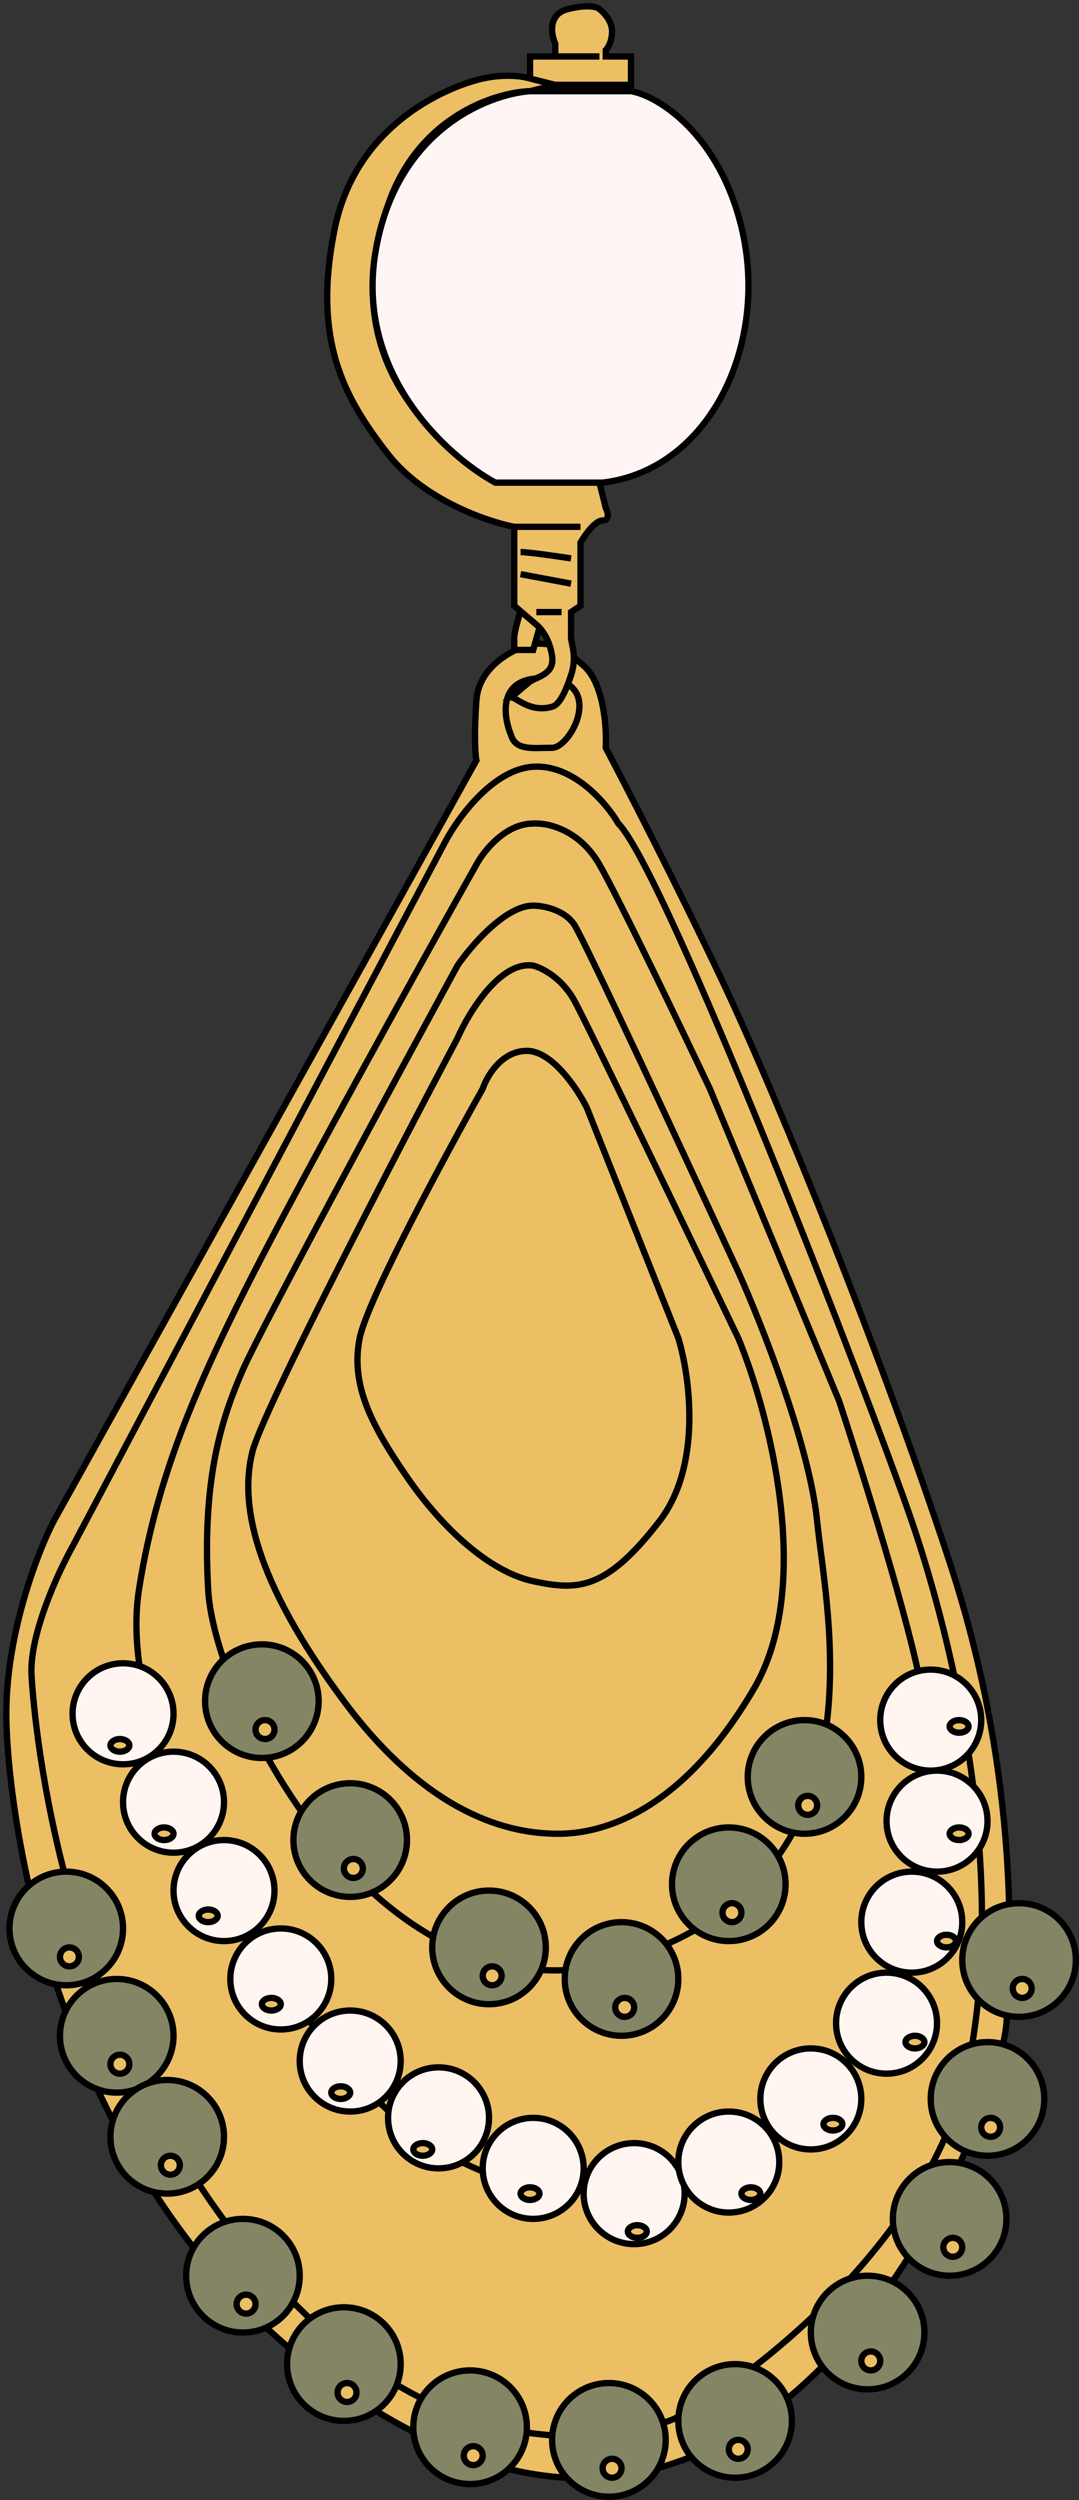 <svg width="171" height="396" viewBox="0 0 171 396" fill="none" xmlns="http://www.w3.org/2000/svg">
<rect x="0" y="0" width="171" height="396" fill="#333333" stroke="none"/>
<path d="M75.5 110.942C75.9 105.342 81.667 102.609 84.5 101.942C87.5 101.942 88.5 101.942 92.5 105.442C95.7 108.242 96.167 115.275 96 118.442C99.167 124.442 107.3 140.242 114.5 155.442C123.5 174.442 140 215.442 150.5 247.442C161 279.442 160.5 306.442 159.5 320.442C158.5 334.442 126.5 414.942 68 386.442C9.5 357.942 1 287.442 1 271.442C1 258.642 6 245.775 8.5 240.942L75.5 120.442C75.334 119.609 75.1 116.542 75.5 110.942Z" fill="#ECBF65" stroke="black"/>
<path d="M86.5 107.442C78.9 107.042 79.667 113.275 81 116.442C81.726 118.942 84.5 118.442 87.5 118.442C90.5 118.442 96 107.942 86.5 107.442Z" fill="#ECBF65" stroke="black"/>
<path d="M84.5 121.442C90.9 121.042 96.167 127.275 98 130.442C105.476 137.942 138 221.942 144.5 240.942C151 259.942 159.686 295.942 153.5 326.942C147.315 357.942 112 381.442 106 383.442C100 385.442 70.5 394.442 40 357.442C9.5 320.442 5.5 273.442 5 265.442C4.6 259.042 9.167 249.108 11.5 244.942L70.5 133.442C72.5 129.608 78.1 121.842 84.5 121.442Z" fill="#ECBF65" stroke="black"/>
<path d="M95 136.942C91.8 131.342 86.666 130.275 84.5 130.442C80.1 130.442 76.667 134.775 75.5 136.942C69.5 147.608 55 173.642 45 192.442C32.5 215.942 25 232.442 22 251.942C19 271.442 34 302.442 54.5 326.942C75 351.442 99 352.442 125.5 334.442C152 316.442 148 279.442 146 267.442C144.4 257.842 136.666 233.108 133 221.942L112.5 172.442C108 162.942 98.2 142.542 95 136.942Z" fill="#ECBF65" stroke="black"/>
<path d="M91 146.442C89.4 144.042 86 143.442 84.5 143.442C80.1 143.442 74.666 149.775 72.5 152.942C62.333 171.609 41.3 210.542 38.5 216.942C35 224.942 32 234.442 33 251.942C34 269.442 60.5 323.442 100.5 309.942C140.5 296.442 131 255.942 129.5 240.942C128.3 228.942 120.666 209.609 117 201.442C109 184.109 92.6 148.842 91 146.442Z" fill="#ECBF65" stroke="black"/>
<path d="M91 158.442C89 154.842 85.834 153.275 84.5 152.942C79.3 152.142 74.334 160.275 72.5 164.442C62.334 183.608 41.6 223.542 40 229.942C38 237.942 40 249.942 54.5 269.442C69 288.942 82.5 290.442 88.5 290.442C94.5 290.442 107.5 287.942 119.5 267.442C129.1 251.042 121.833 223.608 117 211.942C109.167 195.608 93 162.042 91 158.442Z" fill="#ECBF65" stroke="black"/>
<path d="M83.5 166.442C79.5 166.442 77.166 170.442 76.5 172.442C70.5 183.109 58.2 205.942 57 211.942C55.5 219.442 59 225.942 64.5 233.942C70 241.942 77.5 248.942 84.5 250.442C91.5 251.942 96 251.942 104.5 240.942C111.3 232.142 109.333 217.942 107.5 211.942L93 175.442C91.5 172.442 87.5 166.442 83.5 166.442Z" fill="#ECBF65" stroke="black"/>
<circle cx="77.5" cy="308.442" r="9" fill="#838564" stroke="black"/>
<circle cx="55.5" cy="291.442" r="9" fill="#838564" stroke="black"/>
<circle cx="41.5" cy="269.442" r="9" fill="#838564" stroke="black"/>
<circle cx="19.5" cy="271.442" r="8" fill="#FFF6F1" stroke="black"/>
<circle cx="27.5" cy="285.442" r="8" fill="#FFF6F1" stroke="black"/>
<circle cx="35.5" cy="299.442" r="8" fill="#FFF6F1" stroke="black"/>
<circle cx="44.5" cy="313.442" r="8" fill="#FFF6F1" stroke="black"/>
<circle cx="69.5" cy="335.442" r="8" fill="#FFF6F1" stroke="black"/>
<circle cx="84.5" cy="343.442" r="8" fill="#FFF6F1" stroke="black"/>
<circle cx="100.5" cy="347.442" r="8" fill="#FFF6F1" stroke="black"/>
<circle cx="115.5" cy="342.442" r="8" fill="#FFF6F1" stroke="black"/>
<circle cx="128.5" cy="332.442" r="8" fill="#FFF6F1" stroke="black"/>
<circle cx="140.5" cy="320.442" r="8" fill="#FFF6F1" stroke="black"/>
<circle cx="144.5" cy="304.442" r="8" fill="#FFF6F1" stroke="black"/>
<circle cx="148.5" cy="288.442" r="8" fill="#FFF6F1" stroke="black"/>
<circle cx="147.5" cy="272.442" r="8" fill="#FFF6F1" stroke="black"/>
<circle cx="55.5" cy="326.442" r="8" fill="#FFF6F1" stroke="black"/>
<circle cx="10.5" cy="305.442" r="9" fill="#838564" stroke="black"/>
<circle cx="18.5" cy="322.442" r="9" fill="#838564" stroke="black"/>
<circle cx="26.5" cy="338.442" r="9" fill="#838564" stroke="black"/>
<circle cx="38.5" cy="360.442" r="9" fill="#838564" stroke="black"/>
<circle cx="54.5" cy="374.442" r="9" fill="#838564" stroke="black"/>
<circle cx="74.5" cy="384.442" r="9" fill="#838564" stroke="black"/>
<circle cx="96.5" cy="386.442" r="9" fill="#838564" stroke="black"/>
<circle cx="116.5" cy="383.442" r="9" fill="#838564" stroke="black"/>
<circle cx="137.5" cy="369.442" r="9" fill="#838564" stroke="black"/>
<circle cx="150.5" cy="351.442" r="9" fill="#838564" stroke="black"/>
<circle cx="156.5" cy="332.442" r="9" fill="#838564" stroke="black"/>
<circle cx="161.5" cy="310.442" r="9" fill="#838564" stroke="black"/>
<circle cx="98.5" cy="313.442" r="9" fill="#838564" stroke="black"/>
<circle cx="115.5" cy="298.442" r="9" fill="#838564" stroke="black"/>
<circle cx="127.5" cy="281.442" r="9" fill="#838564" stroke="black"/>
<circle cx="78" cy="312.942" r="1.5" fill="#ECBF65" stroke="black"/>
<circle cx="56" cy="295.942" r="1.5" fill="#ECBF65" stroke="black"/>
<circle cx="42" cy="273.942" r="1.5" fill="#ECBF65" stroke="black"/>
<path d="M19 275.442C19.454 275.442 19.847 275.58 20.114 275.781C20.381 275.981 20.5 276.22 20.5 276.442C20.5 276.663 20.381 276.903 20.114 277.103C19.847 277.303 19.454 277.442 19 277.442C18.546 277.442 18.153 277.303 17.886 277.103C17.619 276.903 17.5 276.663 17.5 276.442C17.5 276.22 17.619 275.981 17.886 275.781C18.153 275.58 18.546 275.442 19 275.442Z" fill="#ECBF65" stroke="black"/>
<path d="M26 289.442C26.454 289.442 26.847 289.58 27.114 289.781C27.381 289.981 27.5 290.22 27.5 290.442C27.5 290.663 27.381 290.903 27.114 291.103C26.847 291.303 26.454 291.442 26 291.442C25.546 291.442 25.153 291.303 24.886 291.103C24.619 290.903 24.5 290.663 24.5 290.442C24.5 290.22 24.619 289.981 24.886 289.781C25.153 289.58 25.546 289.442 26 289.442Z" fill="#ECBF65" stroke="black"/>
<path d="M33 302.442C33.454 302.442 33.847 302.58 34.114 302.781C34.382 302.981 34.5 303.22 34.5 303.442C34.5 303.663 34.382 303.903 34.114 304.103C33.847 304.303 33.454 304.442 33 304.442C32.546 304.442 32.153 304.303 31.886 304.103C31.619 303.903 31.5 303.663 31.5 303.442C31.5 303.22 31.619 302.981 31.886 302.781C32.153 302.58 32.546 302.442 33 302.442Z" fill="#ECBF65" stroke="black"/>
<path d="M43 316.442C43.454 316.442 43.847 316.58 44.114 316.781C44.382 316.981 44.5 317.22 44.5 317.442C44.5 317.663 44.382 317.903 44.114 318.103C43.847 318.303 43.454 318.442 43 318.442C42.546 318.442 42.153 318.303 41.886 318.103C41.618 317.903 41.5 317.663 41.5 317.442C41.5 317.22 41.618 316.981 41.886 316.781C42.153 316.58 42.546 316.442 43 316.442Z" fill="#ECBF65" stroke="black"/>
<path d="M67 339.442C67.454 339.442 67.847 339.58 68.114 339.781C68.382 339.981 68.5 340.22 68.5 340.442C68.5 340.663 68.382 340.903 68.114 341.103C67.847 341.303 67.454 341.442 67 341.442C66.546 341.442 66.153 341.303 65.886 341.103C65.618 340.903 65.5 340.663 65.5 340.442C65.5 340.22 65.618 339.981 65.886 339.781C66.153 339.58 66.546 339.442 67 339.442Z" fill="#ECBF65" stroke="black"/>
<path d="M84 346.442C84.454 346.442 84.847 346.58 85.114 346.781C85.382 346.981 85.5 347.22 85.5 347.442C85.5 347.663 85.382 347.903 85.114 348.103C84.847 348.303 84.454 348.442 84 348.442C83.546 348.442 83.153 348.303 82.886 348.103C82.618 347.903 82.5 347.663 82.5 347.442C82.5 347.22 82.618 346.981 82.886 346.781C83.153 346.58 83.546 346.442 84 346.442Z" fill="#ECBF65" stroke="black"/>
<path d="M101 352.442C101.454 352.442 101.847 352.58 102.114 352.781C102.381 352.981 102.5 353.22 102.5 353.442C102.5 353.663 102.381 353.903 102.114 354.103C101.847 354.303 101.454 354.442 101 354.442C100.546 354.442 100.153 354.303 99.886 354.103C99.618 353.903 99.5 353.663 99.5 353.442C99.5 353.22 99.618 352.981 99.886 352.781C100.153 352.58 100.546 352.442 101 352.442Z" fill="#ECBF65" stroke="black"/>
<path d="M119 346.442C119.454 346.442 119.847 346.58 120.114 346.781C120.381 346.981 120.5 347.22 120.5 347.442C120.5 347.663 120.381 347.903 120.114 348.103C119.847 348.303 119.454 348.442 119 348.442C118.546 348.442 118.153 348.303 117.886 348.103C117.619 347.903 117.5 347.663 117.5 347.442C117.5 347.22 117.619 346.981 117.886 346.781C118.153 346.58 118.546 346.442 119 346.442Z" fill="#ECBF65" stroke="black"/>
<path d="M132 335.442C132.454 335.442 132.847 335.58 133.114 335.781C133.381 335.981 133.5 336.22 133.5 336.442C133.5 336.663 133.381 336.903 133.114 337.103C132.847 337.303 132.454 337.442 132 337.442C131.546 337.442 131.153 337.303 130.886 337.103C130.619 336.903 130.5 336.663 130.5 336.442C130.5 336.22 130.619 335.981 130.886 335.781C131.153 335.58 131.546 335.442 132 335.442Z" fill="#ECBF65" stroke="black"/>
<path d="M145 322.442C145.454 322.442 145.847 322.58 146.114 322.781C146.381 322.981 146.5 323.22 146.5 323.442C146.5 323.663 146.381 323.903 146.114 324.103C145.847 324.303 145.454 324.442 145 324.442C144.546 324.442 144.153 324.303 143.886 324.103C143.619 323.903 143.5 323.663 143.5 323.442C143.5 323.22 143.619 322.981 143.886 322.781C144.153 322.58 144.546 322.442 145 322.442Z" fill="#ECBF65" stroke="black"/>
<path d="M150 306.442C150.454 306.442 150.847 306.58 151.114 306.781C151.381 306.981 151.5 307.22 151.5 307.442C151.5 307.663 151.381 307.903 151.114 308.103C150.847 308.303 150.454 308.442 150 308.442C149.546 308.442 149.153 308.303 148.886 308.103C148.619 307.903 148.5 307.663 148.5 307.442C148.5 307.22 148.619 306.981 148.886 306.781C149.153 306.58 149.546 306.442 150 306.442Z" fill="#ECBF65" stroke="black"/>
<path d="M152 289.442C152.454 289.442 152.847 289.58 153.114 289.781C153.381 289.981 153.5 290.22 153.5 290.442C153.5 290.663 153.381 290.903 153.114 291.103C152.847 291.303 152.454 291.442 152 291.442C151.546 291.442 151.153 291.303 150.886 291.103C150.619 290.903 150.5 290.663 150.5 290.442C150.5 290.22 150.619 289.981 150.886 289.781C151.153 289.58 151.546 289.442 152 289.442Z" fill="#ECBF65" stroke="black"/>
<path d="M152 272.442C152.454 272.442 152.847 272.58 153.114 272.781C153.381 272.981 153.5 273.22 153.5 273.442C153.5 273.663 153.381 273.903 153.114 274.103C152.847 274.303 152.454 274.442 152 274.442C151.546 274.442 151.153 274.303 150.886 274.103C150.619 273.903 150.5 273.663 150.5 273.442C150.5 273.22 150.619 272.981 150.886 272.781C151.153 272.58 151.546 272.442 152 272.442Z" fill="#ECBF65" stroke="black"/>
<path d="M54 330.442C54.454 330.442 54.847 330.58 55.114 330.781C55.382 330.981 55.5 331.22 55.5 331.442C55.5 331.663 55.382 331.903 55.114 332.103C54.847 332.303 54.454 332.442 54 332.442C53.546 332.442 53.153 332.303 52.886 332.103C52.618 331.903 52.5 331.663 52.5 331.442C52.5 331.22 52.618 330.981 52.886 330.781C53.153 330.58 53.546 330.442 54 330.442Z" fill="#ECBF65" stroke="black"/>
<circle cx="11" cy="309.942" r="1.5" fill="#ECBF65" stroke="black"/>
<circle cx="19" cy="326.942" r="1.5" fill="#ECBF65" stroke="black"/>
<circle cx="27" cy="342.942" r="1.5" fill="#ECBF65" stroke="black"/>
<circle cx="39" cy="364.942" r="1.5" fill="#ECBF65" stroke="black"/>
<circle cx="55" cy="378.942" r="1.5" fill="#ECBF65" stroke="black"/>
<circle cx="75" cy="388.942" r="1.5" fill="#ECBF65" stroke="black"/>
<circle cx="97" cy="390.942" r="1.5" fill="#ECBF65" stroke="black"/>
<circle cx="117" cy="387.942" r="1.5" fill="#ECBF65" stroke="black"/>
<circle cx="138" cy="373.942" r="1.5" fill="#ECBF65" stroke="black"/>
<circle cx="151" cy="355.942" r="1.5" fill="#ECBF65" stroke="black"/>
<circle cx="157" cy="336.942" r="1.5" fill="#ECBF65" stroke="black"/>
<circle cx="162" cy="314.942" r="1.5" fill="#ECBF65" stroke="black"/>
<circle cx="99" cy="317.942" r="1.5" fill="#ECBF65" stroke="black"/>
<circle cx="116" cy="302.942" r="1.5" fill="#ECBF65" stroke="black"/>
<circle cx="128" cy="285.942" r="1.5" fill="#ECBF65" stroke="black"/>
<path d="M84 107.942C85.333 107.109 87.9 106.742 87.5 103.942C87.183 101.725 86.219 100.197 85.5 99.409L84.5 102.942H81.5V100.942C81.5 100.142 82.167 97.846 82.5 96.799L81.5 95.942V93.442V83.442C77.167 82.608 67.1 79.141 61.5 71.942C54.5 62.942 49.5 53.941 53 36.441C56.5 18.942 72 13.441 76.5 12.441C80.1 11.642 83 12.108 84 12.441V8.942H88V6.942C87.333 5.442 86.8 2.242 90 1.442C93.2 0.642 94.667 1.108 95 1.442C95.667 1.942 97 3.342 97 4.942C97 6.542 96.333 7.609 96 7.942V8.942H100V13.442H95H88L84 14.442C78.5 14.609 66.3 18.442 61.5 32.442C55.5 49.942 60.5 64.942 79 76.442H95L96 80.442C96.333 81.109 96.7 82.442 95.5 82.442C94.3 82.442 92.667 84.775 92 85.942V95.942L90.5 96.942V100.942C90.5 101.942 91.5 103.942 90.5 106.942C89.5 109.942 88.575 111.635 87.5 111.942C84 112.942 81.833 110.442 81 110.442L84 107.942Z" fill="#ECBF65"/>
<path d="M81.5 83.442C81.5 86.442 81.5 92.641 81.5 93.442C81.5 94.242 81.5 95.442 81.5 95.942L82.5 96.799M81.5 83.442C77.167 82.608 67.1 79.142 61.5 71.942C54.5 62.942 49.5 53.941 53 36.441C56.5 18.942 72 13.441 76.5 12.441C80.1 11.642 83 12.108 84 12.441M81.5 83.442H92M84 12.441V8.942H88V6.942C87.333 5.442 86.8 2.242 90 1.442C93.2 0.642 94.667 1.108 95 1.442C95.667 1.942 97 3.342 97 4.942C97 6.542 96.333 7.609 96 7.942V8.942H100V13.442H95H88M84 12.441L88 13.442M88 13.442L84 14.442C78.5 14.609 66.3 18.442 61.5 32.442C55.5 49.942 60.5 64.942 79 76.442H95L96 80.442C96.333 81.109 96.7 82.442 95.5 82.442C94.3 82.442 92.667 84.775 92 85.942V95.942L90.5 96.942C90.5 97.942 90.5 100.142 90.5 100.942C90.5 101.942 91.5 103.942 90.5 106.942C89.5 109.942 88.575 111.635 87.5 111.942C84 112.942 81.833 110.442 81 110.442L84 107.942C85.333 107.109 87.9 106.742 87.5 103.942C87.183 101.725 86.219 100.197 85.5 99.409M82.5 87.442C83.7 87.442 88.333 88.109 90.5 88.442M82.5 90.942L90.5 92.442M85 96.942H89M88.5 8.942L95 8.942M82.5 96.799L85 98.942C85.139 99.046 85.311 99.202 85.5 99.409M82.5 96.799C82.167 97.846 81.5 100.142 81.5 100.942C81.5 101.742 81.5 102.609 81.5 102.942H84.5L85.5 99.409" stroke="black"/>
<path d="M117.5 35.942C113.9 21.142 104.167 15.109 100 14.442H84C77.167 14.942 62.7 20.742 59.5 39.942C56.3 59.142 70.833 72.275 78.5 76.442H95.5C112.5 74.442 122 54.442 117.5 35.942Z" fill="#FFF5F5" stroke="black"/>
</svg>

